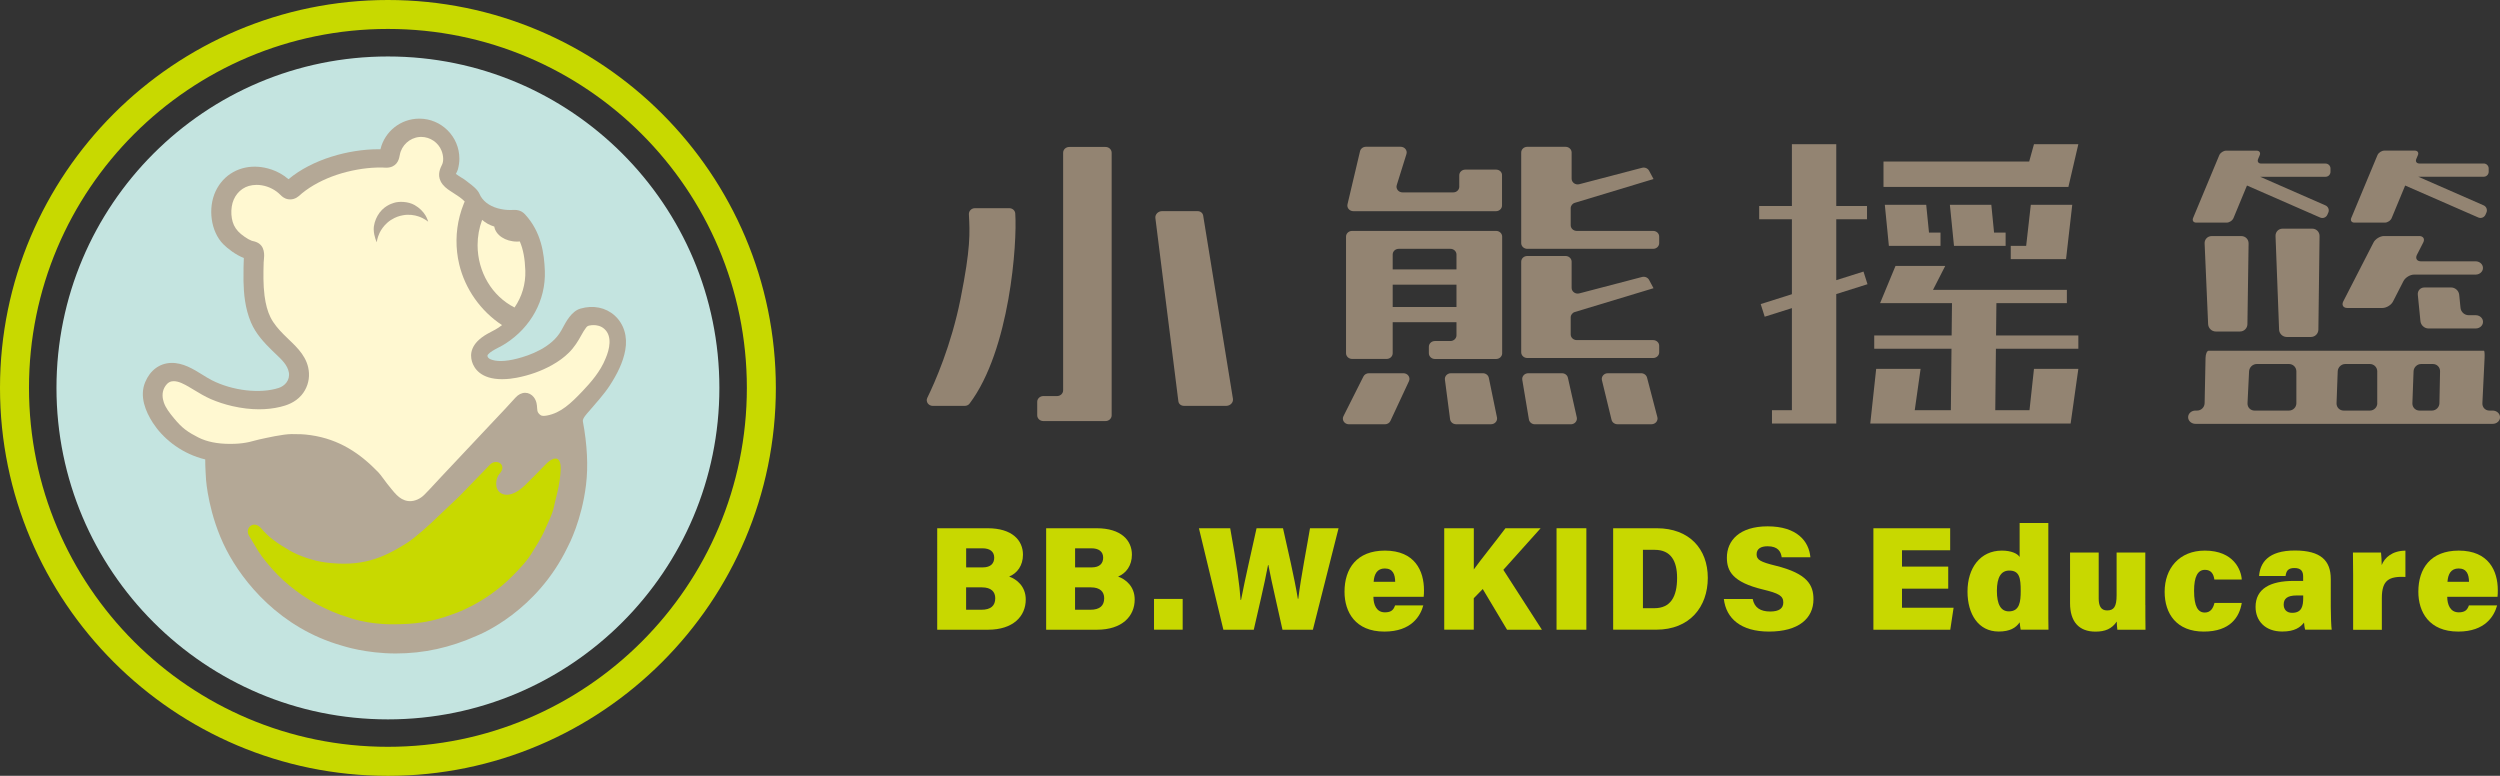 <?xml version="1.0" encoding="utf-8"?>
<!-- Generator: Adobe Illustrator 24.0.0, SVG Export Plug-In . SVG Version: 6.00 Build 0)  -->
<svg version="1.1" id="圖層_1" xmlns="http://www.w3.org/2000/svg" xmlns:xlink="http://www.w3.org/1999/xlink" x="0px" y="0px"
	 viewBox="0 0 512.21 158.95" style="enable-background:new 0 0 512.21 158.95;" xml:space="preserve">
<rect x="0" y="0" width="512.21" height="158.95" fill="#333333" stroke="none"/>
<style type="text/css">
	.st0{fill:#938472;}
	.st1{fill:#C8D900;}
	.st2{fill:#C4E4E0;}
	.st3{fill:#B4A896;}
	.st4{fill:#FFF8D1;}
	.st5{fill:#C8D800;}
</style>
<g>
	<g>
		<polygon class="st0" points="409.03,62.11 423.47,62.11 423.47,59.39 396.04,59.39 398.55,54.48 388.36,54.48 385.2,62.11 
			387.62,62.11 394.64,62.11 399.93,62.11 399.86,68.73 384,68.73 384,71.45 399.83,71.45 399.7,84.05 392.3,84.05 393.5,75.57 
			384.4,75.57 383.19,86.77 385.46,86.77 391.92,86.77 399.67,86.77 408.77,86.77 415.52,86.77 423.94,86.77 424.24,86.77 
			425.82,75.57 416.73,75.57 415.81,84.05 408.8,84.05 408.93,71.45 425.82,71.45 425.82,68.73 408.96,68.73 		"/>
		<polygon class="st0" points="381.8,55.64 376.22,57.4 376.22,44.93 382.52,44.93 382.52,42.21 376.22,42.21 376.22,29.54 
			367.13,29.54 367.13,42.21 360.43,42.21 360.43,44.93 367.13,44.93 367.13,60.28 360.74,62.3 361.56,64.89 367.13,63.13 
			367.13,84.05 363.05,84.05 363.05,86.77 367.13,86.77 376.22,86.77 376.22,84.05 376.22,60.25 382.62,58.23 		"/>
		<polygon class="st0" points="386.17,41.96 387,50.37 391.22,50.37 395.49,50.37 397.58,50.37 397.58,47.65 395.22,47.65 
			394.65,41.96 		"/>
		<polygon class="st0" points="399.5,41.96 400.34,50.37 404.55,50.37 408.82,50.37 410.92,50.37 410.92,47.65 408.55,47.65 
			407.99,41.96 		"/>
		<polygon class="st0" points="415.13,50.37 411.97,50.37 411.97,53.09 414.82,53.09 419.09,53.09 423.3,53.09 424.57,41.96 
			416.08,41.96 		"/>
		<polygon class="st0" points="417.92,38.3 423.78,38.3 425.82,29.54 416.73,29.54 415.75,33.09 385.9,33.09 385.9,38.3 
			414.31,38.3 		"/>
		<g>
			<path class="st0" d="M453.13,48.37c-0.83,0-1.47,0.67-1.44,1.5l0.72,16.55c0.04,0.82,0.74,1.5,1.56,1.5h4.97
				c0.83,0,1.51-0.67,1.52-1.5l0.24-16.55c0.01-0.83-0.65-1.5-1.48-1.5H453.13z"/>
			<path class="st0" d="M467.66,46.85c-0.83,0-1.47,0.67-1.44,1.5l0.73,19.19c0.03,0.82,0.73,1.5,1.56,1.5h4.97
				c0.83,0,1.51-0.67,1.52-1.5l0.24-19.19c0.01-0.82-0.66-1.5-1.48-1.5H467.66z"/>
			<path class="st0" d="M510.71,84.12h-0.68c-0.83,0-1.47-0.67-1.43-1.5l0.45-9.26c0.04-0.82-0.02-1.5-0.12-1.5
				c-0.11,0-0.87,0-1.69,0h-5.71c-0.83,0-2.18,0-3,0H462.5c-0.83,0-2.18,0-3,0h-4.89c-0.83,0-1.77,0-2.1,0
				c-0.33,0-0.62,0.67-0.63,1.5l-0.19,9.26c-0.02,0.82-0.71,1.5-1.53,1.5h-0.35c-0.83,0-1.5,0.61-1.5,1.36
				c0,0.75,0.68,1.36,1.5,1.36h60.91c0.83,0,1.5-0.61,1.5-1.36C512.21,84.73,511.53,84.12,510.71,84.12z M470.49,82.62
				c0,0.82-0.68,1.5-1.5,1.5h-7.08c-0.83,0-1.47-0.67-1.43-1.5l0.32-6.54c0.04-0.82,0.75-1.5,1.57-1.5h6.62c0.83,0,1.5,0.68,1.5,1.5
				V82.62z M487.07,82.62c0,0.82-0.68,1.5-1.5,1.5h-5.4c-0.83,0-1.48-0.67-1.45-1.5l0.24-6.54c0.03-0.82,0.73-1.5,1.55-1.5h5.05
				c0.83,0,1.5,0.68,1.5,1.5V82.62z M499.8,82.62c-0.02,0.82-0.71,1.5-1.53,1.5h-2.56c-0.83,0-1.48-0.67-1.45-1.5l0.24-6.54
				c0.03-0.82,0.73-1.5,1.55-1.5h2.41c0.83,0,1.49,0.67,1.47,1.5L499.8,82.62z"/>
			<path class="st0" d="M480.92,63.1h7.19c0.83,0,1.81-0.6,2.18-1.33l2.14-4.18c0.38-0.73,1.36-1.33,2.18-1.33h12.61
				c0.83,0,1.5-0.61,1.5-1.36c0-0.75-0.68-1.36-1.5-1.36h-11.21c-0.83,0-1.19-0.6-0.82-1.33l1.29-2.52
				c0.38-0.73,0.01-1.33-0.82-1.33h-7.19c-0.83,0-1.81,0.6-2.18,1.33l-6.2,12.08C479.73,62.5,480.09,63.1,480.92,63.1z"/>
			<path class="st0" d="M507.23,64.58h-1.46c-0.83,0-1.57-0.67-1.65-1.49l-0.27-2.7c-0.08-0.82-0.82-1.49-1.65-1.49h-5.48
				c-0.83,0-1.43,0.67-1.35,1.49l0.54,5.42c0.08,0.82,0.82,1.49,1.65,1.49h1.21c0.83,0,2.18,0,3,0h1.27c0.83,0,2.18,0,3,0h1.19
				c0.83,0,1.5-0.61,1.5-1.36S508.06,64.58,507.23,64.58z"/>
			<path class="st0" d="M449.95,45.61h6.26c0.56,0,1.19-0.42,1.4-0.94l2.76-6.66l14.99,6.56c0.57,0.25,1.23-0.01,1.48-0.58
				l0.19-0.43c0.25-0.57-0.01-1.23-0.58-1.48l-13.38-5.86h13.4c0.56,0,1.01-0.46,1.01-1.01v-0.69c0-0.56-0.46-1.01-1.01-1.01h-13.2
				c-0.56,0-0.84-0.42-0.62-0.93l0.33-0.78c0.22-0.51-0.06-0.93-0.62-0.93h-6.26c-0.56,0-1.19,0.42-1.41,0.94l-5.37,12.88
				C449.12,45.18,449.4,45.61,449.95,45.61z"/>
			<path class="st0" d="M482.36,45.61h6.26c0.56,0,1.19-0.42,1.4-0.94l2.76-6.66l14.98,6.55c0.57,0.25,1.23-0.01,1.48-0.58
				l0.19-0.43c0.25-0.57-0.01-1.23-0.58-1.48l-13.38-5.86h13.41c0.56,0,1.01-0.46,1.01-1.01v-0.69c0-0.56-0.46-1.01-1.01-1.01h-13.2
				c-0.56,0-0.84-0.42-0.62-0.93l0.33-0.78c0.22-0.51-0.06-0.93-0.62-0.93h-6.26c-0.56,0-1.19,0.42-1.41,0.94l-5.37,12.88
				C481.52,45.18,481.8,45.61,482.36,45.61z"/>
		</g>
		<path class="st0" d="M306.53,34.75h-6.31c-0.68,0-1.24,0.52-1.24,1.16v2.35c0,0.64-0.55,1.16-1.24,1.16h-10.38
			c-0.83,0-1.42-0.75-1.19-1.49l1.99-6.37c0.23-0.74-0.36-1.49-1.19-1.49h-7.11c-0.58,0-1.08,0.38-1.21,0.91l-2.57,10.88
			c-0.17,0.73,0.42,1.41,1.21,1.41h29.21c0.68,0,1.24-0.52,1.24-1.16v-6.2C307.77,35.27,307.21,34.75,306.53,34.75z"/>
		<path class="st0" d="M306.53,47.31h-29.51c-0.68,0-1.24,0.52-1.24,1.17v23.89c0,0.64,0.56,1.17,1.24,1.17h7.08
			c0.68,0,1.24-0.52,1.24-1.17v-6.35h13.07v2.68c0,0.64-0.56,1.17-1.24,1.17h-3.18c-0.68,0-1.24,0.52-1.24,1.17v1.34
			c0,0.64,0.56,1.17,1.24,1.17h12.54c0.68,0,1.24-0.52,1.24-1.17V48.48C307.77,47.83,307.21,47.31,306.53,47.31z M286.58,50.98
			h10.59c0.68,0,1.24,0.52,1.24,1.17v3.05h-13.07v-3.05C285.34,51.5,285.89,50.98,286.58,50.98z M285.34,62.9v-4.58h13.07v4.58
			H285.34z"/>
		<path class="st0" d="M287.54,76.47h-7.08c-0.48,0-0.91,0.26-1.12,0.67l-4.09,8.13c-0.39,0.77,0.21,1.66,1.12,1.66h7.38
			c0.49,0,0.94-0.27,1.13-0.7l3.79-8.13C289.03,77.33,288.43,76.47,287.54,76.47z"/>
		<path class="st0" d="M303.82,76.47h-6.55c-0.74,0-1.32,0.61-1.23,1.31l1.06,8.12c0.08,0.58,0.6,1.02,1.23,1.02h7.16
			c0.78,0,1.36-0.67,1.22-1.38l-1.67-8.12C304.92,76.86,304.41,76.47,303.82,76.47z"/>
		<path class="st0" d="M320.02,76.47h-6.9c-0.76,0-1.35,0.64-1.23,1.35l1.36,8.12c0.1,0.57,0.62,0.99,1.23,0.99h7.36
			c0.79,0,1.38-0.68,1.22-1.41l-1.82-8.12C321.12,76.85,320.61,76.47,320.02,76.47z"/>
		<path class="st0" d="M337.45,77.36c-0.14-0.52-0.64-0.89-1.21-0.89h-6.82c-0.8,0-1.39,0.7-1.21,1.43l1.97,8.11
			c0.13,0.53,0.63,0.91,1.21,0.91h6.97c0.81,0,1.4-0.71,1.21-1.45L337.45,77.36z"/>
		<path class="st0" d="M338.7,47.31h-15.65c-0.69,0-1.24-0.52-1.24-1.17v-3.48c0-0.51,0.35-0.96,0.86-1.11l16.11-4.87l-0.91-1.7
			c-0.27-0.5-0.87-0.75-1.45-0.6l-12.84,3.36c-0.79,0.21-1.58-0.35-1.58-1.13v-5.36c0-0.65-0.56-1.17-1.24-1.17h-7.85
			c-0.69,0-1.24,0.52-1.24,1.17v18.56c0,0.65,0.56,1.17,1.24,1.17h25.79c0.69,0,1.24-0.52,1.24-1.17v-1.33
			C339.95,47.83,339.39,47.31,338.7,47.31z"/>
		<path class="st0" d="M338.7,69.68h-15.65c-0.69,0-1.24-0.52-1.24-1.17v-3.48c0-0.51,0.35-0.96,0.86-1.11l16.11-4.87l-0.91-1.7
			c-0.27-0.5-0.87-0.75-1.45-0.6l-12.84,3.36c-0.79,0.21-1.58-0.35-1.58-1.13v-5.36c0-0.65-0.56-1.17-1.24-1.17h-7.85
			c-0.69,0-1.24,0.52-1.24,1.17v18.56c0,0.65,0.56,1.17,1.24,1.17h25.79c0.69,0,1.24-0.52,1.24-1.17v-1.33
			C339.95,70.21,339.39,69.68,338.7,69.68z"/>
		<path class="st0" d="M217.82,31.29v48.68c0,0.65-0.56,1.18-1.25,1.18h-2.81c-0.69,0-1.25,0.53-1.25,1.18v2.76
			c0,0.65,0.56,1.18,1.25,1.18h4.06h6.76h1.93c0.69,0,1.25-0.53,1.25-1.18V31.29c0-0.65-0.56-1.18-1.25-1.18h-7.44
			C218.38,30.11,217.82,30.64,217.82,31.29z"/>
		<path class="st0" d="M199.77,42.65h7c0.66,0,1.2,0.47,1.24,1.09c0.42,5.93-1.07,27.97-9.37,38.96c-0.23,0.3-0.61,0.46-1.01,0.46
			h-6.51c-0.9,0-1.51-0.88-1.13-1.65c1.56-3.19,4.9-10.75,6.8-20.24c2.11-10.52,1.92-13.57,1.72-17.39
			C198.49,43.2,199.06,42.65,199.77,42.65z"/>
		<path class="st0" d="M238.07,43.26h7.3c0.58,0,1.05,0.37,1.14,0.9l6.1,37.54c0.12,0.74-0.54,1.45-1.35,1.45h-8.69
			c-0.59,0-1.07-0.39-1.14-0.93l-4.71-37.54C236.62,43.95,237.28,43.26,238.07,43.26z"/>
	</g>
	<g>
		<path class="st1" d="M79.48,5.93c40.62,0,73.54,32.93,73.54,73.54c0,40.62-32.93,73.54-73.54,73.54
			c-40.62,0-73.54-32.93-73.54-73.54C5.93,38.86,38.86,5.93,79.48,5.93 M79.48,0C35.65,0,0,35.65,0,79.48
			c0,43.82,35.65,79.48,79.48,79.48c43.82,0,79.48-35.65,79.48-79.48C158.95,35.65,123.3,0,79.48,0L79.48,0z"/>
		<circle class="st2" cx="79.48" cy="79.48" r="67.91"/>
		<path class="st3" d="M125.94,64.65c-1.85-1.66-4.4-2.18-7.02-1.42c-1.81,0.53-2.94,2.65-3.69,4.06c-0.07,0.13-0.14,0.25-0.2,0.37
			c-1.94,3.55-6.53,5.17-9.1,5.82c-2.44,0.62-4.29,0.65-5.5,0.1c-0.28-0.13-0.5-0.36-0.55-0.59c-0.03-0.13,0-0.24,0.1-0.36
			c0.46-0.54,1.34-1,2.2-1.45c0.47-0.24,0.95-0.5,1.37-0.77c5.27-3.38,8.29-8.95,8.08-14.9c-0.13-3.49-0.7-7.96-4.06-11.59
			c-0.9-0.98-1.92-0.93-2.66-0.9c-0.11,0.01-0.22,0.01-0.34,0.01c-0.82,0.01-1.74-0.11-2.63-0.36c-1.77-0.5-3.12-1.56-3.69-2.92
			c-0.39-0.92-1.43-1.71-2.27-2.34c-0.19-0.15-0.37-0.28-0.51-0.4c-0.23-0.19-0.54-0.38-0.9-0.6c-0.3-0.19-0.86-0.53-1.17-0.78
			c0.03-0.06,0.06-0.12,0.09-0.17c0.14-0.27,0.26-0.52,0.33-0.77c0.2-0.76,0.3-1.47,0.3-2.18c0-4.52-3.68-8.2-8.2-8.2
			c-3.84,0-7.1,2.63-7.97,6.27c-0.13,0-0.27,0-0.4,0c-6.11,0-13.54,2.05-18.44,6.14c-2.27-1.95-4.78-2.43-6.16-2.54
			c-3.71-0.29-7.14,1.51-8.78,5.02c-1.61,3.45-1,8.23,1.58,10.84c0.87,0.88,2.56,2.19,4.21,2.82c-0.03,0.46-0.04,1.06-0.06,1.87
			c-0.02,1.34-0.01,2.68-0.01,2.87c0.06,2.53,0.29,5.52,1.53,8.46c1.01,2.38,2.78,4.23,4.36,5.78c0.22,0.22,0.46,0.44,0.69,0.66
			c1.26,1.19,2.44,2.31,2.71,3.79c0.29,1.63-0.86,2.8-2.06,3.19c-3.81,1.24-9.47,0.59-13.75-1.59c-0.62-0.32-1.25-0.71-1.92-1.13
			c-1.86-1.15-3.98-2.47-6.4-2.4c-2.36,0.07-4.3,1.51-5.31,3.96c-1.21,2.92,0.11,6.03,1.58,8.31c1.98,3.06,5.4,5.94,9.86,7.27
			c0.05,0.02,0.52,0.15,0.87,0.23c-0.03,1.23,0.17,4.21,0.17,4.21s0.49,7.2,4.17,14.33c3.4,6.58,10.96,16.01,23.68,19.62
			c0.34,0.1,4.91,1.6,11,1.6c5.77,0,11.16-1.2,16.59-3.62c0.79-0.32,12.29-4.99,18.64-18.18c0.3-0.55,2.9-5.57,3.77-12.76
			c0.47-3.84,0.24-8.25-0.65-13.02c-0.11-0.59,0.9-1.63,1.22-2c1.37-1.61,3.12-3.52,4.26-5.27c1.54-2.38,2.75-4.75,3.21-7.3
			C128.62,68.93,127.82,66.35,125.94,64.65z"/>
		<path class="st1" d="M114.88,95.88c-0.03-2.96-1.96-1.93-3.04-0.78c-1.13,1.21-3.55,3.59-4.23,4.27c-1.9,1.88-3.77,2.46-5.05,1.63
			c-1.31-0.85-1.02-3.05-0.21-3.94c1.73-1.92-0.83-3.32-2.12-1.69c-0.04,0.05-6.12,6.3-6.12,6.31c0,0,0,0,0,0
			c-1.04,1.03-3.47,3.26-4.52,4.29c-1.47,1.44-4.46,4.17-6.28,5.32c-4.96,3.12-9.24,4.9-16.63,3.95c-2.46-0.32-5.41-1.34-7.29-2.42
			c-2.7-1.55-4.45-2.85-5.86-4.55c-1.55-1.86-3.58-0.03-2.41,1.66c0,0,1.44,2.42,1.83,3.04c0.49,0.78,1.04,1.48,1.61,2.19
			c1.43,1.77,3,3.4,4.79,4.86c3.39,2.78,7.34,5.07,12.19,6.53c0.01,0,3.54,1.36,8.83,1.36c4.66,0,8.01-0.43,12.39-2.07
			c0.01,0,6.54-2.05,12.22-7.82c1.54-1.56,3.15-3.19,4.3-5.25c0.01-0.01,1.72-2.71,2.11-3.66c0.71-1.71,1.8-3.66,2.14-5.44
			c0.17-0.9,0.64-2.52,0.92-3.98C114.79,97.94,114.89,96.39,114.88,95.88z"/>
		<path class="st4" d="M105.42,63c1.51-2.19,2.3-4.81,2.21-7.55c-0.08-2.46-0.44-4.38-1.13-5.98c-0.18,0.02-0.37,0.03-0.55,0.03
			c-2.42,0-4.4-1.34-4.68-3.08c-0.95-0.29-1.8-0.76-2.49-1.37c-0.61,1.65-0.93,3.39-0.93,5.19C97.86,55.72,100.81,60.68,105.42,63z"
			/>
		<path class="st4" d="M123.83,67.4c-0.73-0.66-1.61-0.79-2.22-0.79c-0.28,0-0.56,0.03-0.85,0.09c-0.31,0.06-0.44,0.13-0.69,0.44
			c-0.36,0.46-0.68,1.02-0.95,1.51c-0.66,1.21-1.43,2.48-2.57,3.61c-0.96,0.95-2.13,1.81-3.47,2.55c-2.14,1.2-4.63,2.09-7.21,2.58
			c-0.72,0.14-1.82,0.3-3,0.3c-4.41,0-5.75-2.25-6.16-3.58c-0.47-1.53-0.3-3.76,3.14-5.71c0.3-0.17,0.61-0.33,0.91-0.49
			c0.5-0.26,0.96-0.5,1.39-0.79c0.24-0.16,0.48-0.33,0.71-0.51c-4.36-2.86-7.58-7.4-8.78-12.48c-0.77-3.25-0.73-6.67,0.11-9.88
			c0.22-0.86,0.51-1.72,0.84-2.54c0.06-0.14,0.12-0.29,0.18-0.43c-0.63-0.66-1.47-1.2-2.35-1.76c-0.19-0.12-0.38-0.25-0.57-0.37
			c-0.72-0.47-1.52-1.05-2-1.99c-0.72-1.43-0.07-2.73,0.28-3.43c0.34-0.68,0.3-1.83-0.1-2.84c-0.67-1.7-2.35-2.84-4.18-2.84
			c-0.13,0-0.26,0.01-0.39,0.02c-1.96,0.18-3.63,1.71-3.98,3.64c-0.13,0.73-0.39,2.19-2.04,2.57c-0.22,0.05-0.46,0.08-0.73,0.08
			c-0.17,0-0.35-0.01-0.53-0.02c-0.09-0.01-0.19-0.01-0.28-0.02c-0.13,0-0.27,0-0.4,0c-0.25,0-0.49,0-0.73,0.01
			c-1.31,0.04-2.67,0.18-4.04,0.43c-2.89,0.52-5.57,1.41-7.95,2.66c-1.25,0.65-2.37,1.39-3.35,2.19c-0.08,0.06-0.16,0.14-0.24,0.21
			c-0.45,0.42-1.14,1.04-2.19,1.04c-0.14,0-0.28-0.01-0.43-0.04c-0.8-0.14-1.27-0.6-1.58-0.91c-0.25-0.25-0.5-0.46-0.75-0.65
			c-1.18-0.88-2.67-1.38-4.11-1.38c-0.56,0-1.09,0.08-1.6,0.22c-1.85,0.55-3.19,2.18-3.49,4.24c-0.16,1.08-0.09,2.16,0.19,3.12
			c0.29,0.97,0.85,1.79,1.71,2.5c0.5,0.41,1.01,0.76,1.52,1.05c0.26,0.14,0.49,0.25,0.7,0.33c0.08,0.03,0.16,0.05,0.25,0.06
			c0.18,0.04,0.4,0.09,0.64,0.19c1.87,0.73,1.67,2.74,1.57,3.71c-0.02,0.17-0.03,0.33-0.04,0.47c-0.07,2.22-0.11,4.57,0.18,6.83
			c0.23,1.76,0.62,3.2,1.21,4.4c0.67,1.36,1.71,2.51,2.64,3.46c0.34,0.35,0.71,0.7,1.07,1.05c1.88,1.79,4.02,3.82,4.18,6.94
			c0.09,1.63-0.47,3.28-1.54,4.52c-1.32,1.53-3.09,2.1-4.31,2.39c-1.37,0.33-2.84,0.5-4.37,0.5c-1.75,0-3.59-0.22-5.47-0.65
			c-1.54-0.35-3.02-0.84-4.4-1.43c-1.24-0.54-2.36-1.22-3.45-1.88c-0.33-0.2-0.65-0.4-0.99-0.59c-1.06-0.63-2.18-1.21-3.17-1.21
			c-0.15,0-0.3,0.01-0.44,0.04c-0.79,0.15-1.27,0.88-1.49,1.3c-0.56,1.08-0.37,2.23-0.11,3c0.38,1.13,1.14,2.11,2.1,3.28
			c0.81,0.98,1.53,1.71,2.26,2.27c0.87,0.67,1.86,1.21,2.71,1.64c1.73,0.88,3.92,1.32,6.51,1.32c0.33,0,0.66-0.01,0.98-0.02
			c1.06-0.04,2.05-0.17,2.95-0.37c0.3-0.07,0.59-0.15,0.89-0.23c0.35-0.1,0.72-0.2,1.1-0.28c1.57-0.34,4.92-1.11,6.68-1.11
			c1.4,0,2.41,0,3.92,0.22c5.91,0.85,10.16,3.78,13.87,7.63c0.55,0.57,1.29,1.71,1.8,2.33c1.43,1.74,2.39,3.25,4.23,3.53
			c0.15,0.02,0.3,0.03,0.46,0.03c1.01,0,2.1-0.49,2.91-1.3c0.78-0.78,1.55-1.62,2.3-2.43c0.38-0.41,0.77-0.83,1.15-1.24l7.46-7.93
			l2.69-2.86l2.96-3.14c0.79-0.84,1.49-1.6,2.13-2.32c0.57-0.63,1.27-0.98,1.98-0.98c0.69,0,1.32,0.33,1.78,0.92
			c0.58,0.76,0.64,1.62,0.67,2.24c0.01,0.22,0.03,0.42,0.06,0.55c0.08,0.35,0.35,0.69,0.71,0.9c0.09,0.05,0.24,0.12,0.55,0.12
			c0.19,0,0.42-0.03,0.72-0.08c2.82-0.53,4.87-2.48,7.26-4.99c1.74-1.83,3.67-4.05,4.71-6.66C124.91,71.53,125.48,68.89,123.83,67.4
			z M77.34,44.23c1.12-1.99,2.86-2.5,3.38-2.67c1-0.33,2.9-0.31,4.24,0.46c1,0.57,1.75,1.34,2.23,2.14
			c0.31,0.51,0.55,1.27,0.55,1.27s-0.76-0.66-1.97-1.08c-0.87-0.3-2.04-0.47-3.2-0.25c-0.18,0.03-0.91,0.15-1.77,0.57
			c-0.54,0.27-1.01,0.57-1.5,1.01c-0.66,0.59-1.2,1.35-1.53,2.03c-0.49,1.04-0.58,1.92-0.58,1.92s-0.58-1.18-0.62-2.59
			C76.54,46.11,76.89,45.03,77.34,44.23z"/>
	</g>
	<g>
		<path class="st5" d="M192.03,108.23h10.34c5.01,0,7.22,2.48,7.22,5.41c0,2.22-1.16,3.8-2.83,4.49c1.56,0.55,3.4,2.01,3.4,4.7
			c0,3.41-2.55,6.19-7.73,6.19h-10.41V108.23z M201.35,116.25c1.68,0,2.35-0.86,2.35-1.99c0-1.29-0.94-1.92-2.4-1.92h-3.35v3.91
			H201.35z M197.95,124.93h3.11c2,0,2.85-0.87,2.85-2.36c0-1.31-0.81-2.23-2.74-2.23h-3.23V124.93z"/>
		<path class="st5" d="M214.35,108.23h10.34c5.01,0,7.22,2.48,7.22,5.41c0,2.22-1.17,3.8-2.83,4.49c1.56,0.55,3.4,2.01,3.4,4.7
			c0,3.41-2.55,6.19-7.73,6.19h-10.41V108.23z M223.67,116.25c1.68,0,2.35-0.86,2.35-1.99c0-1.29-0.94-1.92-2.4-1.92h-3.35v3.91
			H223.67z M220.27,124.93h3.11c2,0,2.85-0.87,2.85-2.36c0-1.31-0.81-2.23-2.74-2.23h-3.23V124.93z"/>
		<path class="st5" d="M236.44,129.01v-6.3h5.87v6.3H236.44z"/>
		<path class="st5" d="M250.65,129.02l-5.01-20.79h6.41c1.41,7.93,1.89,11.4,2.13,14.7h0.09c0.86-4.51,2.12-9.83,3.18-14.7h5.42
			c0.93,4.2,2.31,9.98,3.04,14.45h0.09c0.51-4.31,1.88-11.25,2.4-14.45h5.85l-5.26,20.79h-6.23c-0.92-4.31-2.12-9.22-2.89-13.26
			h-0.07c-0.72,3.93-2.02,9.24-2.92,13.26H250.65z"/>
		<path class="st5" d="M281.39,122.27c0,1.59,0.61,3.19,2.35,3.19c1.4,0,1.79-0.59,2.09-1.42h5.78c-0.57,2.1-2.37,5.36-7.97,5.36
			c-5.97,0-8.17-4.02-8.17-8.16c0-4.77,2.52-8.43,8.28-8.43c6.13,0,8,4.15,8,8.1c0,0.53-0.01,0.93-0.06,1.36H281.39z M285.85,119.2
			c-0.02-1.48-0.44-2.73-2.13-2.73c-1.57,0-2.18,1.16-2.28,2.73H285.85z"/>
		<path class="st5" d="M295.91,108.23h6.05v8.44c1.36-1.9,4.43-5.7,6.48-8.44h7.21l-7.64,8.52l7.9,12.27h-7.14l-4.98-8.34
			l-1.84,1.89v6.44h-6.05V108.23z"/>
		<path class="st5" d="M325.02,108.23v20.79h-6.11v-20.79H325.02z"/>
		<path class="st5" d="M330.52,108.23h8.93c6.62,0,10.45,4.19,10.45,10.16c0,5.99-3.74,10.62-10.55,10.62h-8.84V108.23z
			 M336.62,124.61h2.33c3.31,0,4.66-2.32,4.66-6.21c0-3.44-1.26-5.75-4.59-5.75h-2.41V124.61z"/>
		<path class="st5" d="M359.1,122.72c0.35,1.81,1.62,2.57,3.58,2.57c1.84,0,2.69-0.65,2.69-1.85c0-1.37-0.92-1.88-4.21-2.67
			c-6.13-1.49-7.35-3.72-7.35-6.52c0-3.49,2.56-6.41,8.35-6.41c6.01,0,8.47,3.05,8.76,6.33h-5.88c-0.16-1.12-0.73-2.25-2.89-2.25
			c-1.39,0-2.25,0.53-2.25,1.65c0,1.13,0.76,1.56,3.97,2.35c6.41,1.6,7.68,3.91,7.68,6.86c0,3.9-3.01,6.62-9.11,6.62
			c-5.75,0-8.79-2.68-9.25-6.68H359.1z"/>
		<path class="st5" d="M399.16,120.61h-9.47v3.9h10.57l-0.68,4.51h-15.75v-20.79h15.73v4.51h-9.87v3.35h9.47V120.61z"/>
		<path class="st5" d="M419.67,107.15v17.08c0,1.59-0.01,3.42,0.03,4.78H414c-0.09-0.46-0.17-1.12-0.2-1.51
			c-0.79,1.16-2.03,1.89-4.3,1.89c-4.16,0-6.39-3.56-6.39-8.19c0-4.82,2.59-8.39,7.04-8.39c1.87,0,3.2,0.58,3.64,1.31v-6.97H419.67z
			 M409.13,121.06c0,2.77,0.81,4.2,2.46,4.2c2.22,0,2.42-2.02,2.42-4.18c0-2.65-0.24-4.18-2.35-4.18
			C410.01,116.9,409.13,118.25,409.13,121.06z"/>
		<path class="st5" d="M439.55,123.96c0,1.4,0,3.55,0.03,5.06h-5.77c-0.07-0.38-0.1-1.25-0.12-1.67c-1.02,1.5-2.38,2.06-4.37,2.06
			c-3.39,0-5.2-2.06-5.2-5.81v-10.4h5.87v9.42c0,1.44,0.41,2.45,1.73,2.45c1.39,0,1.94-0.78,1.94-3.12v-8.75h5.88V123.96z"/>
		<path class="st5" d="M459.3,123.54c-0.47,2.85-2.32,5.86-7.78,5.86c-5.57,0-8.02-3.65-8.02-8.15c0-4.75,2.95-8.44,8.23-8.44
			c5.96,0,7.46,4.02,7.57,5.93h-5.61c-0.16-1.11-0.64-1.99-1.93-1.99c-1.48,0-2.23,1.4-2.23,4.29c0,3.26,0.82,4.46,2.2,4.46
			c1.2,0,1.72-0.91,1.98-1.97H459.3z"/>
		<path class="st5" d="M477.54,124.32c0,1.78,0.09,4.16,0.19,4.69h-5.43c-0.12-0.32-0.22-1.07-0.24-1.46
			c-0.75,0.98-1.92,1.84-4.46,1.84c-3.55,0-5.47-2.23-5.47-5.04c0-3.72,2.98-5.33,7.81-5.33c0.52,0,1.44,0,1.94,0v-0.88
			c0-1.01-0.36-1.76-1.78-1.76c-1.33,0-1.68,0.61-1.82,1.63h-5.43c0.21-2.64,1.78-5.24,7.4-5.22c5.19,0.02,7.29,2.02,7.29,5.83
			V124.32z M471.88,122c-0.3,0-0.84,0-1.3,0c-2.03,0-2.69,0.71-2.69,1.88c0,0.93,0.55,1.68,1.72,1.68c1.99,0,2.28-1.37,2.28-3.07
			V122z"/>
		<path class="st5" d="M482.12,117.74c0-1.51-0.01-3.13-0.04-4.54h5.75c0.07,0.49,0.14,1.88,0.14,2.57
			c0.61-1.52,2.15-2.93,4.86-2.95v5.38c-3.33-0.14-4.83,0.62-4.83,4.33v6.5h-5.88V117.74z"/>
		<path class="st5" d="M501.4,122.27c0,1.59,0.61,3.19,2.35,3.19c1.39,0,1.79-0.59,2.09-1.42h5.78c-0.58,2.1-2.37,5.36-7.97,5.36
			c-5.97,0-8.17-4.02-8.17-8.16c0-4.77,2.52-8.43,8.28-8.43c6.13,0,8,4.15,8,8.1c0,0.53-0.01,0.93-0.06,1.36H501.4z M505.86,119.2
			c-0.02-1.48-0.44-2.73-2.13-2.73c-1.57,0-2.18,1.16-2.28,2.73H505.86z"/>
	</g>
</g>
</svg>
